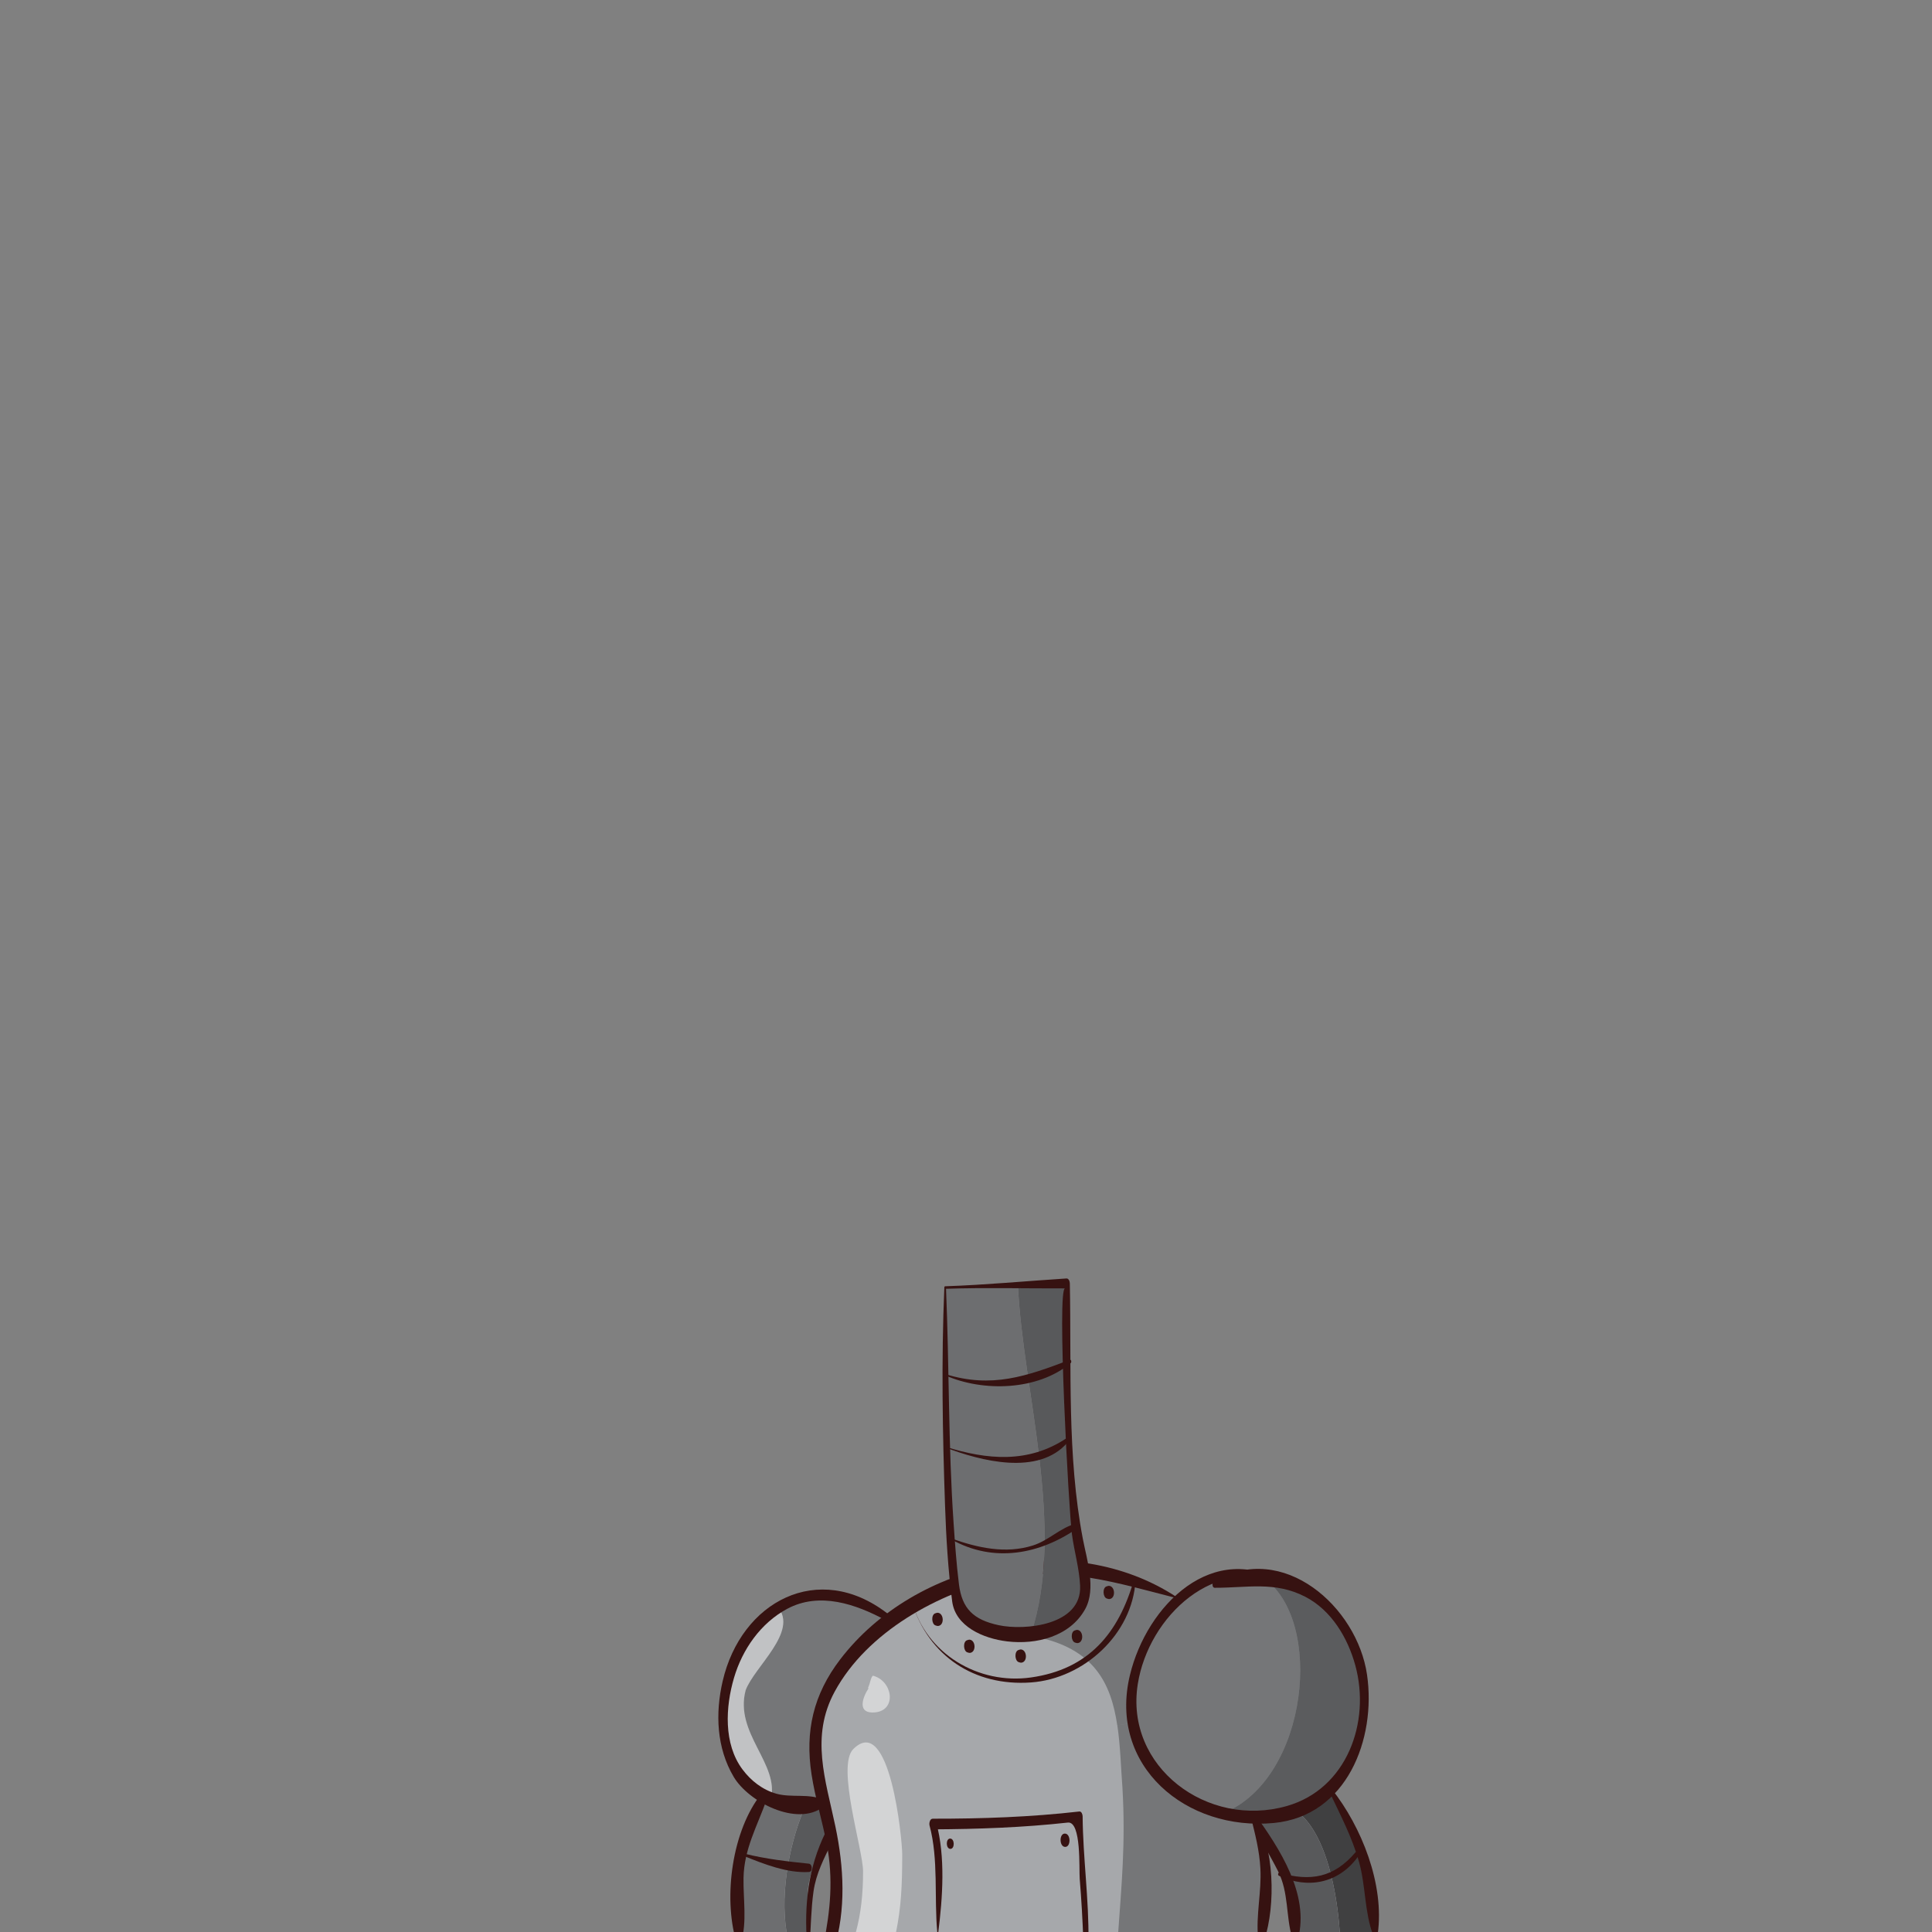 <?xml version="1.0" encoding="iso-8859-1"?>
<!-- Generator: Adobe Illustrator 15.0.2, SVG Export Plug-In . SVG Version: 6.00 Build 0)  -->
<!DOCTYPE svg PUBLIC "-//W3C//DTD SVG 1.1//EN" "http://www.w3.org/Graphics/SVG/1.1/DTD/svg11.dtd">
<svg version="1.1" xmlns="http://www.w3.org/2000/svg" xmlns:xlink="http://www.w3.org/1999/xlink" x="0px" y="0px" width="300px"
	 height="300px" viewBox="0 0 300 300" style="enable-background:new 0 0 300 300;" xml:space="preserve">
<rect x="0" y="0" width="300" height="300" fill="#808080" stroke="none"/>
<g id="color__x28_change_this_x29_">
	<path style="fill:#A6A8AB;" d="M211.387,287.706c-0.98-3.03-2.43-5.92-4.77-9.67l-0.11-0.11c9.51-9.08,6.189-30.25-8.46-32.68
		c-1.07-0.48-2.141-0.8-3.2-0.97c-4.45-0.76-8.63,0.97-11.95,4.06l-0.279-0.3c-7.33-3.38-15.94-5.5-24.921-4.36
		c-6.42,0.81-13.029,3.28-19.5,8.13l-0.579-0.77c-6.73-4.57-12.511-4.3-16.851-1.52c-9.58,6.11-12.1,24.37-2.11,29.44l-0.039,0.08
		c-2.091,3.76-3.11,6.34-3.591,8.88c-0.64,3.29-0.359,6.5-0.319,12.12h7.43h3.36c-0.08-5-0.431-6.77,0.77-9.98
		c0.32-0.87,0.76-1.85,1.351-3.02l1.399-1.81l0.09-0.02c0.851,4.35,1.32,9.15,0.13,14.83h3.66h6.24h34.5h22.32
		c0.899-9.29,0.67-12.94-1.34-18c2.22,4.45,3.979,6.62,5.109,9.4c0.851,2.11,1.34,4.56,1.38,8.6h6.931h5.5
		C213.007,294.756,212.497,291.136,211.387,287.706z"/>
</g>
<g id="shadow">
	<path style="opacity:0.45;" d="M198.047,245.246c14.649,2.43,17.97,23.6,8.46,32.68c-1.46,1.4-3.21,2.51-5.28,3.23
		c-1.93,0.67-4.13,1-6.609,0.88c-1.381-0.05-2.86-0.25-4.421-0.6c12.931-5.44,15.46-29.86,6-36.4
		C196.837,245.065,197.446,245.136,198.047,245.246z"/>
	<path style="opacity:0.3;" d="M198.047,245.246c-0.601-0.11-1.21-0.18-1.851-0.21c0,0,0,0-0.01,0c-0.42-0.29-0.87-0.55-1.34-0.76
		C195.906,244.446,196.977,244.766,198.047,245.246z"/>
	<path style="opacity:0.3;" d="M196.187,245.036c0.01,0,0.01,0,0.01,0c9.46,6.54,6.931,30.96-6,36.4c-0.52-0.12-1.04-0.25-1.579-0.4
		c-8.15-2.2-11.971-7.53-12.801-13.49c-0.96-6.87,2.08-14.58,7.08-19.21c3.32-3.09,7.5-4.82,11.95-4.06
		C195.316,244.486,195.767,244.746,196.187,245.036z"/>
	<path style="opacity:0.3;" d="M190.196,281.436c1.561,0.35,3.04,0.55,4.421,0.6c2.01,5.06,2.239,8.71,1.34,18h-22.32
		c0.5-7.22,1.16-13.79,0.66-22.36c-0.25-3.32-0.33-6.68-0.8-9.79l2.319-0.34c0.83,5.96,4.65,11.29,12.801,13.49
		C189.156,281.186,189.677,281.315,190.196,281.436z"/>
	<path style="opacity:0.3;" d="M182.617,248.036l0.279,0.3c-5,4.63-8.04,12.34-7.08,19.21l-2.319,0.34h-0.011
		c-0.97-6.52-3.609-11.97-12.869-13.77c0,0-0.801-5.77-2.921-10.44C166.677,242.536,175.287,244.656,182.617,248.036z"/>
	<path style="opacity:0.5;fill:#FFFFFF;" d="M140.097,287.936c0,5.07-0.19,8.27-0.96,12.1h-6.24c0.811-2.97,1.12-6.05,1.12-9.44
		c0-3.42-4.18-16.34-1.52-19C138.196,265.896,140.097,285.656,140.097,287.936z"/>
	<path style="opacity:0.3;" d="M125.137,280.256c-2.09,0.06-3.9-0.25-5.45-0.84c1.4-5.5-5.67-10.24-3.91-16.94
		c1.341-3.67,8.25-9.11,4.99-12.96c4.34-2.78,10.12-3.05,16.851,1.52l0.579,0.77c-0.529,0.39-1.06,0.8-1.579,1.23
		c-12.33,10.57-10.83,18.08-8.7,26.93l-0.3,0.07C126.747,280.156,125.917,280.236,125.137,280.256z"/>
	<path style="opacity:0.5;fill:#FFFFFF;" d="M134.867,262.156l-0.091-0.06c0.38-0.76,0.38-1.52,0.761-1.9
		c3.04,0.76,3.8,5.32,0.38,5.7C133.097,266.176,133.837,263.746,134.867,262.156z"/>
	<path style="opacity:0.3;fill:#FFFFFF;" d="M120.767,249.516c3.26,3.85-3.649,9.29-4.99,12.96c-1.76,6.7,5.311,11.44,3.91,16.94
		c-0.359-0.14-0.7-0.29-1.03-0.46C108.667,273.886,111.187,255.625,120.767,249.516z"/>
	<g id="XMLID_7_">
		<g>
			<path style="fill:#404041;" d="M213.537,300.036h-5.5c-0.19-2.76-0.601-5.83-1.311-8.72c1.44-0.65,2.74-1.74,3.891-3.28
				l0.77-0.33C212.497,291.136,213.007,294.756,213.537,300.036z"/>
			<path style="fill:#404041;" d="M211.387,287.706l-0.77,0.33c-1.15,1.54-2.45,2.63-3.891,3.28c-1.07-4.35-2.82-8.29-5.5-10.16
				c2.07-0.72,3.82-1.83,5.28-3.23l0.11,0.11C208.957,281.786,210.406,284.676,211.387,287.706z"/>
			<path style="fill:#58595B;" d="M208.037,300.036h-6.931c-0.04-4.04-0.529-6.49-1.38-8.6c2.62,0.84,4.96,0.8,7-0.12
				C207.437,294.206,207.847,297.276,208.037,300.036z"/>
			<path style="fill:#58595B;" d="M206.727,291.315c-2.04,0.92-4.38,0.96-7,0.12c-1.13-2.78-2.89-4.95-5.109-9.4
				c2.479,0.12,4.68-0.21,6.609-0.88C203.906,283.026,205.656,286.966,206.727,291.315z"/>
			<path style="fill:#929497;" d="M198.047,245.246c-0.601-0.11-1.21-0.18-1.851-0.21c0,0,0,0-0.01,0
				c-0.42-0.29-0.87-0.55-1.34-0.76C195.906,244.446,196.977,244.766,198.047,245.246z"/>
			<path style="fill:#58595B;" d="M129.106,285.206l-0.09,0.02l-1.399,1.81c-0.591,1.17-1.03,2.15-1.351,3.02l-0.649-0.02
				c-1.011,0-2.131-0.11-3.28-0.3c0.6-3.6,1.66-6.96,2.8-9.48c0.78-0.02,1.61-0.1,2.48-0.22l0.3-0.07
				C128.316,281.656,128.747,283.386,129.106,285.206z"/>
			<path style="fill:#58595B;" d="M125.617,290.036l0.649,0.02c-1.2,3.21-0.85,4.98-0.77,9.98h-3.36c-0.54-3.33-0.37-6.92,0.2-10.3
				C123.486,289.926,124.606,290.036,125.617,290.036z"/>
			<path style="fill:#6D6E70;" d="M119.687,279.416c1.55,0.59,3.36,0.9,5.45,0.84c-1.14,2.52-2.2,5.88-2.8,9.48
				c-2.29-0.37-4.73-1.04-6.72-1.7l-0.591-0.12c0.48-2.54,1.5-5.12,3.591-8.88l0.039-0.08
				C118.986,279.125,119.327,279.276,119.687,279.416z"/>
			<path style="fill:#6D6E70;" d="M122.137,300.036h-7.43c-0.04-5.62-0.32-8.83,0.319-12.12l0.591,0.12
				c1.989,0.66,4.43,1.33,6.72,1.7C121.767,293.116,121.597,296.706,122.137,300.036z"/>
		</g>
		<g>
		</g>
	</g>
</g>
<g id="outline">
	<g>
		<g>
			<path style="fill:#361211;" d="M199.653,245.934c-11.213-7.014-21.59,3.309-24.201,14.186
				c-3.395,14.148,8.776,24.244,22.344,22.953c11.357-1.082,15.926-13.059,14.476-23.027c-1.53-10.523-13.011-20.803-23.757-14.502
				c-0.311,0.184-0.349,1.004,0.115,1.006c5.027,0.016,9.33-1.045,14.051,1.393c4.061,2.098,6.6,6.375,7.77,10.648
				c2.424,8.844-1.317,19.182-10.614,21.842c-12.343,3.531-25.214-6.07-23.159-18.951c1.672-10.49,12.062-20.348,22.922-15.332
				C199.696,246.193,199.723,245.977,199.653,245.934L199.653,245.934z"/>
		</g>
	</g>
	<g>
		<g>
			<path style="fill:#361211;" d="M194.347,282.289c1.016,2.893,2.716,5.508,4.094,8.238c1.696,3.361,1.205,6.904,2.199,10.379
				c0.133,0.463,0.738,0.842,0.918,0.16c1.813-6.9-2.884-14.068-6.723-19.381C194.487,281.203,194.241,281.992,194.347,282.289
				L194.347,282.289z"/>
		</g>
	</g>
	<g>
		<g>
			<path style="fill:#361211;" d="M206.422,278.219c1.71,3.615,3.534,7.055,4.616,10.932c1.033,3.695,0.834,7.695,2.158,11.281
				c0.186,0.504,0.686,0.268,0.746-0.168c1.047-7.633-2.482-16.572-7.168-22.48C206.521,277.463,206.313,277.99,206.422,278.219
				L206.422,278.219z"/>
		</g>
	</g>
	<g>
		<g>
			<path style="fill:#361211;" d="M198.581,291.262c4.51,2.115,9.268,1.174,12.252-2.914c0.182-0.248-0.079-1.041-0.375-0.695
				c-3.352,3.916-6.941,4.537-11.807,3.156C198.425,290.744,198.409,291.182,198.581,291.262L198.581,291.262z"/>
		</g>
	</g>
	<g>
		<g>
			<path style="fill:#361211;" d="M182.647,247.951c-16.383-10.705-40.504-5.562-52.189,9.73
				c-4.152,5.432-5.478,11.143-4.441,17.852c0.57,3.689,1.688,7.285,2.385,10.951c0.995,5.229,0.545,10.172-0.51,15.34
				c-0.217,1.064,1.144,2.465,1.594,0.969c1.906-6.32,1.57-12.805,0.23-19.197c-1.52-7.246-3.912-13.906-0.107-20.92
				c5.012-9.24,16.139-15.42,26.105-17.553c9.412-2.016,17.889,0.711,26.889,3.008C182.689,248.152,182.706,247.988,182.647,247.951
				L182.647,247.951z"/>
		</g>
	</g>
	<g>
		<g>
			<path style="fill:#361211;" d="M194.249,282.201c0.667,2.682,1.312,5.162,1.465,7.947c0.197,3.625-0.721,7.26-0.352,10.85
				c0.055,0.521,0.684,1.164,0.941,0.361c1.849-5.748,1.547-14.34-1.426-19.744C194.576,281.064,194.167,281.867,194.249,282.201
				L194.249,282.201z"/>
		</g>
	</g>
	<g>
		<g>
			<path style="fill:#361211;" d="M137.794,250.537c-10.705-8.254-22.72-1.881-25.585,10.531c-1.155,5.004-0.944,10.328,1.71,14.828
				c2.303,3.902,9.805,7.797,13.92,4.678c0.328-0.248,0.239-0.982-0.127-1.148c-2.096-0.955-4.835-0.252-7.145-0.896
				c-2.16-0.604-3.945-2-5.271-3.771c-2.973-3.975-2.644-9.725-1.32-14.227c1.301-4.424,4.142-8.5,8.242-10.705
				c5.023-2.701,10.676-0.748,15.312,1.762C137.995,251.84,138.095,250.77,137.794,250.537L137.794,250.537z"/>
		</g>
	</g>
	<g>
		<g>
			<path style="fill:#361211;" d="M118.25,278.506c-4.575,5.705-5.954,16.035-3.936,22.951c0.116,0.398,0.612,0.707,0.776,0.135
				c0.918-3.188,0.314-6.658,0.364-9.951c0.068-4.52,2.136-8.094,3.603-12.23C119.241,278.895,118.808,277.809,118.25,278.506
				L118.25,278.506z"/>
		</g>
	</g>
	<g>
		<g>
			<path style="fill:#361211;" d="M125.718,301.938c0.21-2.738,0.215-5.494,0.601-8.217c0.401-2.834,1.657-5.184,2.888-7.715
				c0.374-0.768-0.455-2.6-1.016-1.467c-2.715,5.5-3.323,11.27-2.877,17.326C125.335,302.158,125.69,302.307,125.718,301.938
				L125.718,301.938z"/>
		</g>
	</g>
	<g>
		<g>
			<path style="fill:#361211;" d="M115.587,288.225c3.037,1.229,6.705,2.67,10.045,2.455c0.585-0.037,0.535-1.23-0.031-1.289
				c-3.379-0.35-6.639-0.717-9.955-1.545C115.458,287.799,115.438,288.164,115.587,288.225L115.587,288.225z"/>
		</g>
	</g>
	<g>
		<g id="XMLID_34_">
			<g>
				<path style="fill:#58595B;" d="M167.193,237.977c1.021,6.63,3.57,11.74-3.58,14.8c-1.149,0.57-2.35,0.92-3.56,1.06
					c5.53-16.52-1.25-37.92-1.99-54.29l7.55-0.26C165.613,210.527,165.664,227.247,167.193,237.977z"/>
				<path style="fill:#6D6E70;" d="M158.063,199.547c0.74,16.37,7.521,37.77,1.99,54.29c-4.17,0.53-8.48-1.23-11.25-3.61
					c-2.04-11.74-2.04-38.04-2.04-50.3L158.063,199.547z"/>
			</g>
			<g>
			</g>
		</g>
		<g>
			<g>
				<path style="fill:#361211;" d="M147.772,239.068c6.559,3.668,13.722,2.283,19.557-1.783c0.238-0.166,0.127-0.797-0.215-0.709
					c-2.491,0.635-4.234,2.621-6.737,3.408c-4.229,1.334-8.548,0.361-12.581-1.066C147.722,238.891,147.72,239.039,147.772,239.068
					L147.772,239.068z"/>
			</g>
		</g>
		<g>
			<g>
				<path style="fill:#361211;" d="M146.755,224.751c5.497,2.102,14.51,4.479,19.027-0.777c0.13-0.151,0.098-0.831-0.193-0.638
					c-5.891,3.916-12.277,3.367-18.816,1.302C146.718,224.621,146.709,224.734,146.755,224.751L146.755,224.751z"/>
			</g>
		</g>
		<g>
			<g>
				<path style="fill:#361211;" d="M146.749,213.554c5.904,2.615,14.383,2.396,19.517-1.904c0.142-0.118,0.094-0.589-0.15-0.496
					c-6.703,2.554-12.124,4.467-19.337,2.211C146.685,213.335,146.675,213.522,146.749,213.554L146.749,213.554z"/>
			</g>
		</g>
		<g>
			<g>
				<path style="fill:#361211;" d="M146.636,199.931c-0.478,11.26-0.279,22.596,0.109,33.856c0.171,4.971,0.471,9.938,1.108,14.871
					c0.505,3.904,4.831,5.771,8.529,6.215c4.539,0.545,9.765-0.748,12.123-5.012c1.751-3.168,0.255-7.674-0.362-10.91
					c-2.475-12.963-1.756-26.549-2.021-39.674c-0.006-0.276-0.16-0.781-0.524-0.758c-6.271,0.404-12.56,1.001-18.839,1.214
					c-0.175,0.006-0.164,0.396,0.01,0.391c6.19-0.21,12.416-0.042,18.61-0.063c-1.288,0.005,0.558,34.383,1.08,38.241
					c0.36,2.666,1.136,5.232,1.259,7.932c0.279,6.145-8.568,6.99-12.621,6.129c-3.955-0.842-5.719-2.586-6.191-6.357
					c-0.395-3.158-0.615-6.344-0.834-9.518c-0.837-12.177-0.662-24.376-1.18-36.561
					C146.881,199.682,146.646,199.695,146.636,199.931z"/>
			</g>
		</g>
	</g>
	<g>
		<g>
			<path style="fill:#361211;" d="M141.591,248.82c2.628,8.367,9.732,13.053,18.494,12.43c8.197-0.582,15.781-7.492,16.242-15.879
				c0.008-0.15-0.186-0.287-0.242-0.094c-2.381,8.338-7.047,13.939-16.018,15.201c-8.143,1.145-16.245-3.682-18.418-11.699
				C141.63,248.707,141.573,248.766,141.591,248.82L141.591,248.82z"/>
		</g>
	</g>
	<g>
		<g>
			<path style="fill:#361211;" d="M145.271,252.398c0.151,0.047,0.294,0.102,0.455,0.074c0.925-0.148,0.844-1.895-0.051-2.039
				c-0.158-0.025-0.301,0.035-0.449,0.082C144.564,250.723,144.637,252.201,145.271,252.398L145.271,252.398z"/>
		</g>
	</g>
	<g>
		<g>
			<path style="fill:#361211;" d="M150.212,256.578c0.15,0.047,0.293,0.102,0.453,0.074c0.925-0.148,0.844-1.895-0.051-2.039
				c-0.157-0.025-0.301,0.035-0.449,0.082C149.505,254.904,149.577,256.381,150.212,256.578L150.212,256.578z"/>
		</g>
	</g>
	<g>
		<g>
			<path style="fill:#361211;" d="M158.19,258.098c0.151,0.047,0.294,0.102,0.455,0.074c0.925-0.148,0.844-1.895-0.051-2.039
				c-0.158-0.025-0.301,0.035-0.449,0.082C157.484,256.422,157.557,257.9,158.19,258.098L158.19,258.098z"/>
		</g>
	</g>
	<g>
		<g>
			<path style="fill:#361211;" d="M166.931,255.059c0.15,0.047,0.293,0.102,0.454,0.074c0.925-0.148,0.845-1.896-0.05-2.039
				c-0.158-0.025-0.302,0.035-0.451,0.082C166.224,253.383,166.296,254.861,166.931,255.059L166.931,255.059z"/>
		</g>
	</g>
	<g>
		<g>
			<path style="fill:#361211;" d="M171.87,248.219c0.151,0.047,0.294,0.102,0.455,0.074c0.925-0.148,0.844-1.895-0.051-2.039
				c-0.158-0.025-0.301,0.035-0.449,0.082C171.164,246.543,171.236,248.021,171.87,248.219L171.87,248.219z"/>
		</g>
	</g>
	<g>
		<g>
			<path style="fill:#361211;" d="M145.692,300.064c0.682-5.367,1.135-11.773-0.316-17.064c-0.166,0.354-0.332,0.707-0.498,1.061
				c7.002-0.039,13.969-0.283,20.932-1.053c2.139-0.234,1.722,7.238,1.846,8.729c0.268,3.229,0.45,6.449,0.566,9.686
				c0.026,0.748,0.785,0.723,0.795-0.02c0.082-6.473-0.854-12.906-0.908-19.379c-0.003-0.256-0.16-0.775-0.51-0.736
				c-7.574,0.865-15.143,1.129-22.762,1.119c-0.465,0-0.587,0.725-0.497,1.059c1.413,5.242,0.703,11.203,1.2,16.572
				C145.55,300.146,145.674,300.203,145.692,300.064L145.692,300.064z"/>
		</g>
	</g>
	<g>
		<g>
			<path style="fill:#361211;" d="M147.577,287.094c0.711,0,0.678-1.602-0.039-1.602
				C146.827,285.492,146.86,287.094,147.577,287.094L147.577,287.094z"/>
		</g>
	</g>
	<g>
		<g>
			<path style="fill:#361211;" d="M165.403,286.787c0.92,0,0.877-2.07-0.051-2.07C164.435,284.717,164.477,286.787,165.403,286.787
				L165.403,286.787z"/>
		</g>
	</g>
</g>
</svg>
